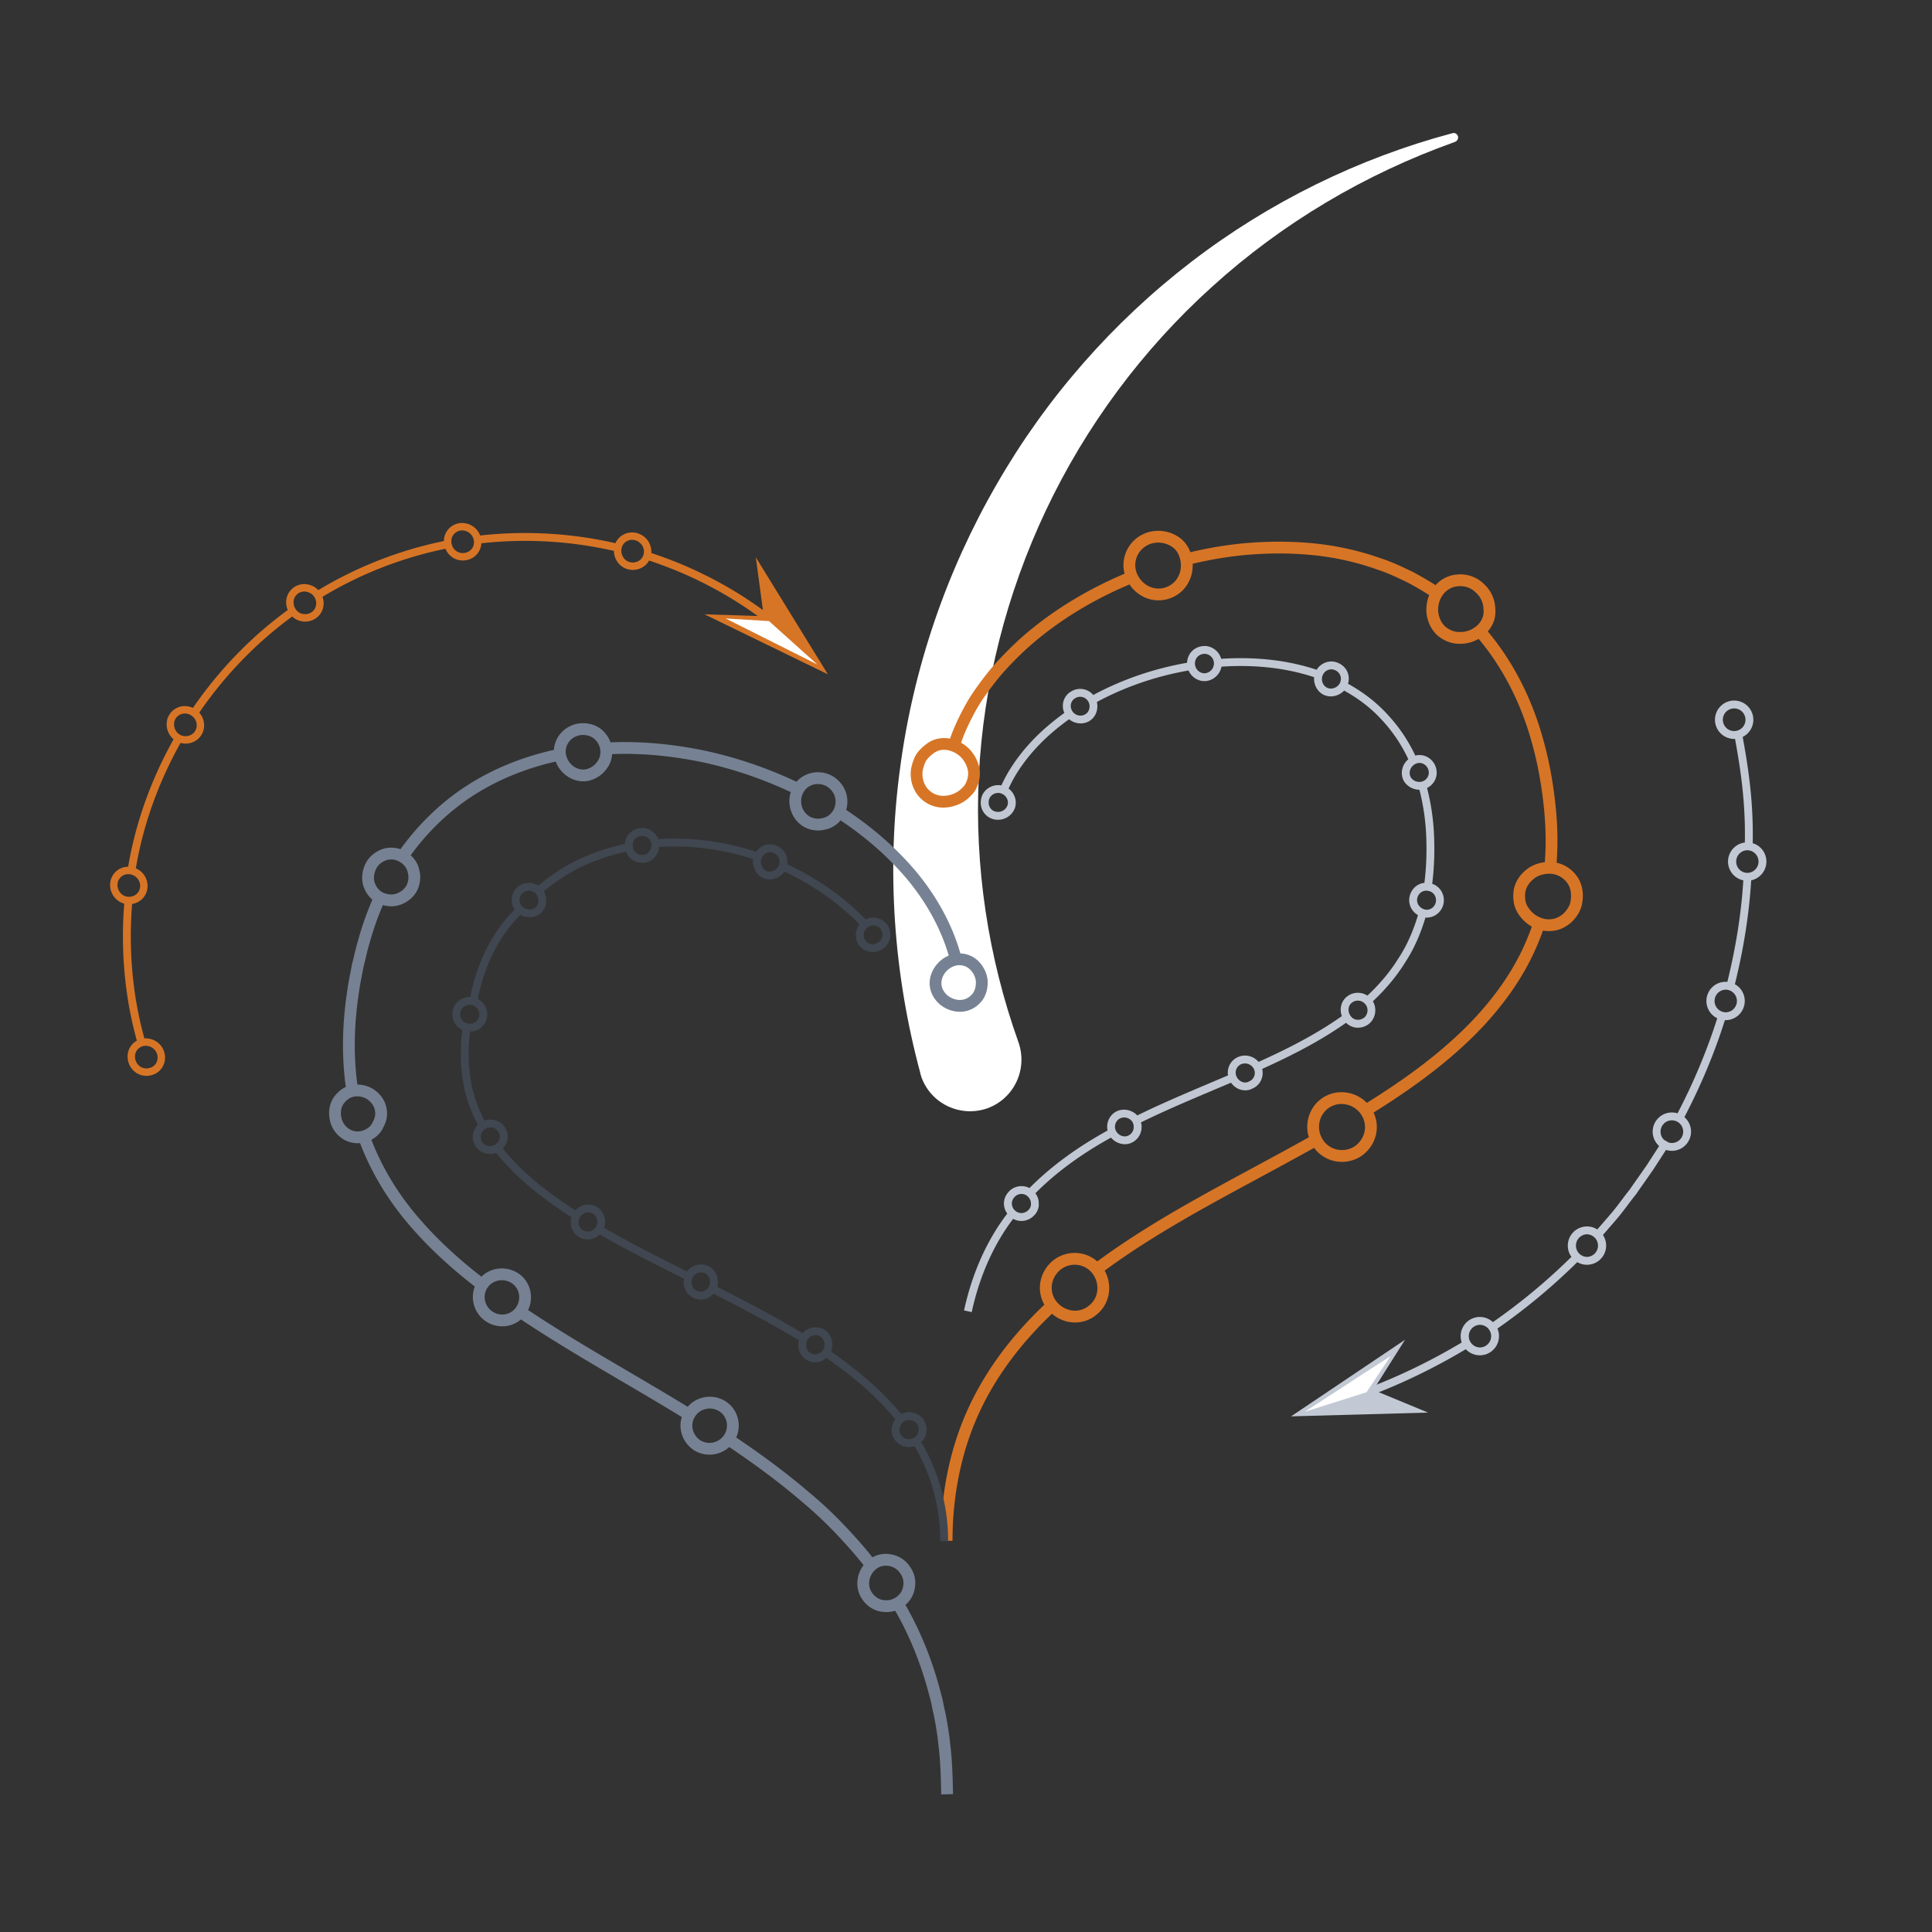 <svg viewBox="0 0 512 512" xmlns="http://www.w3.org/2000/svg" xml:space="preserve" style="fill-rule:evenodd;clip-rule:evenodd;stroke-linejoin:round;stroke-miterlimit:2"><rect x="0" y="0" width="512" height="512" fill="#333333" stroke="none"/><path style="fill:none" d="M0 0h512v512H0z"/><path d="M385.6 37.6c-23.9 8.5-45.9 21.6-64.4 38.4-18.5 16.7-33.5 37-44 59.2-10.5 22.2-16.6 46.3-17.8 70.4-1.2 24.1 2.5 48.2 10.5 70.6 2.5 7.1-1.1 14.9-8.2 17.5-7.1 2.5-14.9-1.1-17.5-8.2-.1-.3-.2-.7-.3-1v-.1c-7.1-26.3-9-53.9-5.4-80.6 3.5-26.7 12.3-52.4 25.6-75.4 13.2-23 30.9-43.1 51.6-59 20.7-15.9 44.4-27.5 69.2-34.1.7-.2 1.3.2 1.5.9.1.5-.2 1.2-.8 1.4Z" style="fill:#fff;fill-rule:nonzero"/><path d="M268.495 322.998c-5.501 7.258-9.05 15.82-10.977 24.722l-2.036-.44c2.002-9.25 5.71-18.14 11.449-25.667-1.218-1.678-1.213-4 .291-5.673 1.389-1.658 3.77-2.049 5.595-1.09 6.076-6.138 13.207-11.116 20.697-15.245-.439-1.982.522-4.152 2.354-5.068 1.825-.913 4.151-.414 5.518 1.062 7.84-3.841 15.975-7.17 24.056-10.61a4.48 4.48 0 0 1 2.81-4.933c1.944-.748 4.016-.131 5.28 1.361 7.665-3.465 15.212-7.276 22.071-12.134-.689-1.851-.199-4.027 1.431-5.238 1.493-1.168 3.696-1.273 5.345-.195 3.151-2.957 5.967-6.234 8.243-9.911l.008-.012c2.301-3.494 3.93-7.362 5.151-11.406-1.781-1.025-2.665-3.024-2.211-4.989.447-1.936 1.99-3.369 3.907-3.56.532-4.092.651-8.297.482-12.43a58.554 58.554 0 0 0-1.804-12.254c-1.956-.013-3.839-1.253-4.431-3.029-.588-1.763-.018-3.792 1.495-5.053a40.261 40.261 0 0 0-7.182-10.596l-.005-.006c-2.792-3.046-6.175-5.576-9.824-7.592-1.315 1.397-3.448 1.945-5.209 1.211-1.813-.755-2.927-2.743-2.732-4.75-7.846-2.623-16.279-3.348-24.559-2.802-.369 1.955-1.949 3.489-3.891 3.788-1.99.306-4.014-.876-4.84-2.769-8.442 1.472-16.7 4.254-24.297 8.348.487 1.97-.371 4.129-2.016 5.054-1.648 1.011-3.883.732-5.349-.487-3.355 2.423-6.475 5.091-9.238 8.188-2.734 3.066-5.119 6.481-6.789 10.191 1.591 1.188 2.29 3.271 1.688 5.075-.714 2.143-3.012 3.614-5.513 3.078-2.55-.546-4.105-3.041-3.371-5.792l.005-.017c.658-2.304 3.073-3.602 5.286-3.189 1.758-3.905 4.262-7.505 7.14-10.732 2.856-3.203 6.079-5.965 9.546-8.472-.936-2.1-.228-4.58 1.898-5.744a4.527 4.527 0 0 1 5.763.992c7.775-4.184 16.223-7.031 24.86-8.541.068-2.192 1.619-4.081 4.027-4.406 2.277-.319 4.421 1.212 5.012 3.352 8.53-.556 17.216.208 25.3 2.909 1.16-1.888 3.587-2.767 5.716-1.801 2.286.993 3.245 3.308 2.597 5.507 3.834 2.122 7.385 4.786 10.321 7.987a42.323 42.323 0 0 1 7.504 11.052c2.212-.583 4.565.632 5.395 2.957.831 2.327-.29 4.652-2.275 5.625a60.759 60.759 0 0 1 1.854 12.634c.173 4.241.05 8.555-.494 12.755 2.152.707 3.488 3.001 2.99 5.324-.492 2.298-2.617 3.805-4.773 3.624-1.278 4.219-2.985 8.25-5.379 11.889-2.361 3.813-5.285 7.223-8.56 10.3 1.117 1.856.788 4.495-1.04 5.99l-.035.027c-1.947 1.46-4.459 1.266-6.026-.325-6.916 4.886-14.515 8.735-22.236 12.229.526 2.134-.551 4.348-2.583 5.209-1.974 1.048-4.389.288-5.672-1.564-8.012 3.41-16.077 6.71-23.852 10.516.561 2.124-.409 4.343-2.307 5.31-1.811.971-4.236.44-5.638-1.267-7.249 4.005-14.155 8.818-20.048 14.749.589.796.895 1.696.895 2.576l-.028-.342.041.971a4.168 4.168 0 0 1-.187.943 4.195 4.195 0 0 1-.995 1.66c-1.451 1.579-3.736 2.012-5.619.966ZM355.1 181c.6-1.3.1-2.8-1.3-3.4-1.3-.6-2.8.1-3.3 1.4-.5 1.3.1 2.8 1.3 3.3s2.7-.1 3.3-1.3Zm-86 139.9c1.1.9 2.6.7 3.5-.3.5-.5.7-1.2.6-1.8 0-.6-.3-1.2-.8-1.7-1-1-2.7-.9-3.6.2-1 1.1-.8 2.7.3 3.6Zm58.6-35.6c.6 1.3 2.1 2 3.3 1.3 1.3-.5 1.9-2 1.3-3.3-.6-1.2-2-1.8-3.3-1.3-1.3.5-1.9 2-1.3 3.3Zm-6-109.7c-.1-1.4-1.4-2.5-2.8-2.3-1.5.2-2.4 1.5-2.2 2.9.2 1.4 1.5 2.4 2.8 2.2 1.3-.2 2.3-1.4 2.2-2.8Zm-33.3 10.3c-.7-1.2-2.2-1.6-3.4-.9-1.3.7-1.6 2.3-.8 3.5.7 1.1 2.3 1.5 3.4.8 1.1-.6 1.5-2.2.8-3.4Zm-23 24.4c-1.3-.5-2.9.2-3.3 1.6-.4 1.5.4 2.9 1.8 3.2 1.4.3 2.7-.5 3.1-1.7.4-1.2-.3-2.6-1.6-3.1Zm30.4 89.5c.7 1.2 2.2 1.7 3.3 1.1 1.2-.6 1.7-2.1 1.1-3.4-.6-1.2-2.2-1.7-3.4-1.1-1.2.6-1.7 2.2-1 3.4Zm81.7-58.8c1.3.4 2.7-.5 3-1.9.3-1.4-.6-2.8-2-3-1.4-.3-2.6.6-2.9 1.9-.3 1.3.5 2.6 1.9 3Zm-.6-33.9c1.3-.4 2.1-1.8 1.6-3.2-.5-1.4-2-2.1-3.3-1.5-1.3.6-1.9 2-1.5 3.2.4 1.2 1.9 1.9 3.2 1.5Zm-19 62.1c.8 1.2 2.4 1.4 3.6.5 1.1-.9 1.2-2.6.3-3.6-.9-1.1-2.5-1.2-3.5-.4-1.1.8-1.2 2.4-.4 3.5Z" style="fill:#c1c8d3"/><path d="M254.786 196.856a9.48 9.48 0 0 1 3.437 3.245c.565.856.998 1.846 1.282 2.84.324 1.134.351 2.267.189 3.401-.148 1.031-.557 2.072-.999 2.956l-.087.174-.108.161c-.563.846-1.254 1.563-2.11 2.277l-.011.009c-1.597 1.306-3.911 2.206-6.379 2.206-2.669 0-5.031-1.241-6.601-3.124-.783-.94-1.417-2.19-1.731-3.443-.306-1.225-.425-2.758-.119-4.136.271-1.217.697-2.426 1.238-3.372l.078-.138.092-.128a10.735 10.735 0 0 1 2.417-2.447c1.856-1.522 4.18-2.01 6.466-1.57a49.74 49.74 0 0 1 2.098-5.084c1.345-2.793 2.796-5.481 4.555-7.964 1.744-2.463 3.593-4.925 5.646-7.182a95.746 95.746 0 0 1 6.443-6.443l.007-.006c8.202-7.28 17.649-12.982 27.745-17.251-1.185-4.505 1.243-9.421 6.134-11.004l.041-.012c2.505-.736 5.009-.435 7.069.584 2.022.953 3.495 2.574 4.275 4.703 4.899-1.157 9.916-2.006 14.933-2.432 6.025-.51 12.153-.509 18.178.103a75.41 75.41 0 0 1 17.712 3.988c2.879.927 5.658 2.259 8.466 3.611l.032.017c2.022 1.089 4.044 2.238 5.976 3.49 1.534-1.702 3.591-2.664 5.634-2.822 2.447-.281 5.177.488 7.162 2.427 2.033 1.788 3.064 4.277 3.115 6.628.226 2.211-.441 4.316-1.989 6.085 7.023 8.41 11.971 18.448 14.836 29.071 1.631 5.811 2.652 11.827 3.264 17.842.495 4.869.59 9.805.234 14.7 2.128.477 3.897 1.628 5.214 3.341 1.502 1.951 2.058 4.478 1.628 7.164-.174 1.42-.769 2.702-1.561 3.81-.749 1.048-1.661 1.931-2.683 2.537-1.757 1.172-4.057 1.602-6.247 1.213a65.725 65.725 0 0 1-6.673 13.661c-3.276 5.119-7.166 9.83-11.467 14.131-8.012 8.012-17.364 14.685-26.97 20.683 2.002 4.235.455 9.286-3.688 11.857l-.054.031c-4.186 2.372-9.38 1.233-12.09-2.493-9.429 5.264-18.989 10.261-28.386 15.502-9.389 5.236-18.698 10.797-27.407 17.202 2.213 3.95 1.351 8.874-2.08 11.661-3.384 2.925-8.445 2.853-11.951-.174-7.841 7.453-14.597 16.133-19.202 25.974-5.027 10.745-7.288 22.675-7.288 34.504h-3.14c0-12.287 2.362-24.675 7.584-35.835 4.799-10.257 11.844-19.307 20.031-27.059-2.152-3.727-1.4-8.609 2.192-11.668l.026-.021c3.608-2.941 8.615-2.697 11.861.167 8.846-6.516 18.303-12.172 27.844-17.493 9.438-5.264 19.04-10.281 28.51-15.571-1.249-4.03.312-8.551 4.144-10.797l.015-.009c3.65-2.085 8.32-1.397 11.284 1.641 9.451-5.893 18.664-12.442 26.545-20.323 4.14-4.14 7.888-8.674 11.042-13.603a62.576 62.576 0 0 0 6.362-13.028c-1.423-.789-2.58-1.899-3.517-3.252l-.015-.023c-.66-.99-1.135-2.153-1.3-3.308a11.177 11.177 0 0 1-.007-3.044l.014-.114.023-.113c.456-2.284 1.779-4.143 3.606-5.513 1.299-.974 2.907-1.586 4.662-1.781.351-4.741.26-9.522-.22-14.239-.593-5.839-1.581-11.678-3.167-17.327l-.002-.008c-2.749-10.197-7.491-19.838-14.236-27.907-1.449.831-3.082 1.277-4.642 1.296-2.276.125-4.411-.614-6.288-2.178l-.05-.045c-1.651-1.502-2.609-3.576-2.909-5.828l-.014-.103-.007-.103c-.103-1.544.101-3.157.743-4.69-1.861-1.208-3.81-2.315-5.759-3.365-2.637-1.269-5.272-2.542-8.031-3.429l-.024-.008a72.317 72.317 0 0 0-17.015-3.836c-5.832-.593-11.763-.592-17.595-.098-4.901.416-9.802 1.25-14.586 2.385.072 1.732-.304 3.433-1.046 4.83-1.083 2.139-2.913 3.683-5.212 4.45-3.905 1.301-8.192-.222-10.565-3.777-9.811 4.139-18.994 9.667-26.961 16.737a92.119 92.119 0 0 0-6.218 6.219c-1.967 2.163-3.736 4.525-5.408 6.885-1.658 2.341-3.02 4.878-4.288 7.511a46.91 46.91 0 0 0-1.981 4.811Zm96.129 105.345c1.608 3.015 5.427 4.02 8.441 2.311 2.914-1.808 3.919-5.526 2.111-8.441-1.809-2.914-5.527-3.818-8.341-2.21-2.914 1.708-3.818 5.426-2.211 8.34ZM251.9 199c-1.6-.5-3.3-.3-4.6.8-.7.5-1.3 1.1-1.8 1.8-.4.7-.7 1.6-.9 2.5-.2.9-.1 1.9.1 2.7.2.8.6 1.6 1.1 2.2 1 1.2 2.5 2 4.2 2 1.7 0 3.3-.6 4.4-1.5.6-.5 1.1-1 1.5-1.6.3-.6.6-1.3.7-2 .1-.7.1-1.4-.1-2.1-.2-.7-.5-1.4-.9-2-.8-1.3-2.1-2.3-3.7-2.8Zm61.232-51.046c-.401-1.708-1.406-3.015-2.914-3.718-1.406-.703-3.115-.904-4.823-.402-3.417 1.105-5.024 4.723-3.818 7.838 1.306 3.216 4.622 4.823 7.636 3.819 1.508-.503 2.714-1.508 3.417-2.915.703-1.306.904-3.014.502-4.622Zm79.084 17.686c1.306-1.206 1.909-2.713 1.708-4.321 0-1.608-.704-3.316-2.11-4.522-1.307-1.306-3.116-1.809-4.723-1.608-1.508.101-3.015.904-4.02 2.311-1.005 1.407-1.306 3.015-1.206 4.522.201 1.507.804 2.914 1.91 3.919 1.205 1.005 2.612 1.507 4.12 1.407 1.507 0 3.115-.603 4.321-1.708Zm17.384 77.977c1.608.503 3.416.302 4.723-.603.703-.402 1.306-1.004 1.808-1.708.503-.703.905-1.507 1.005-2.412.302-1.808 0-3.517-1.005-4.823-1.005-1.306-2.411-2.11-4.12-2.311-1.708-.101-3.316.301-4.521 1.206-1.206.904-2.111 2.11-2.412 3.617a8.095 8.095 0 0 0 0 2.211c.1.703.402 1.407.804 2.01.904 1.306 2.11 2.311 3.718 2.813ZM280.474 346.013c2.311 2.513 6.029 2.814 8.441.704 2.512-2.01 2.914-5.728.905-8.441-2.01-2.713-5.929-3.216-8.642-1.005-2.713 2.311-3.015 6.23-.704 8.742Z" style="fill:#d77526" transform="matrix(.995 0 0 .995 1.184 .963)"/><path d="M123.532 273.524c-1.902-.852-3.033-2.993-2.569-5.161.479-2.234 2.477-3.672 4.68-3.608.562-3.426 3.244-14.748 11.713-23.142-1.191-1.745-.986-4.229.606-5.821l.037-.034c1.67-1.518 3.973-1.597 5.661-.502a50.463 50.463 0 0 1 10.795-6.998l.004-.002c3.912-1.825 7.971-3.132 12.115-4.045.144-2.142 1.829-4 3.998-4.182 2.146-.276 4.137.985 4.845 2.906 8.789-.585 17.624.63 25.945 3.369a4.659 4.659 0 0 1 1.806-1.567 4.182 4.182 0 0 1 3.66-.05c1.973.803 3.066 2.868 2.786 4.911 7.73 3.6 14.82 8.469 20.762 14.604 1.827-.905 4.175-.485 5.536 1.179 1.662 2.031 1.265 4.973-.728 6.46-2.026 1.625-4.945 1.193-6.411-.64-1.309-1.636-1.321-4.003-.01-5.669-5.711-5.865-12.508-10.527-19.911-13.99-1.227 1.765-3.421 2.464-5.311 1.834l-.877-.415a4.21 4.21 0 0 1-1.325-1.325l-.415-.877.061.162c-.404-.943-.564-1.787-.398-2.679-7.997-2.615-16.479-3.783-24.921-3.236-.217 2.179-1.847 3.968-3.925 4.164a4.562 4.562 0 0 1-4.852-2.895c-3.949.879-7.816 2.128-11.544 3.867a48.349 48.349 0 0 0-10.253 6.631c1.08 1.863.823 4.124-.575 5.556-1.3 1.413-3.697 1.741-5.608.678-8.346 8.208-10.817 19.421-11.244 22.29 1.842.987 2.698 2.998 2.382 4.893l-.01.047c-.472 2.201-2.322 3.697-4.46 3.706a43.718 43.718 0 0 0 .052 12.097l.298 1.789c.092.547.179 1.095.361 1.642.388 1.164.575 2.331 1.06 3.398l.02.044.016.045c.545 1.568 1.235 3.087 2 4.56 2.036-.703 4.363.05 5.369 1.752 1.228 1.781 1.004 4.099-.533 5.638 2.6 3.226 5.613 6.168 8.845 8.89 3.327 2.713 6.808 5.195 10.376 7.513 1.456-1.612 3.954-2.005 5.732-.897 1.907 1.129 2.624 3.495 1.901 5.53 7.177 4.155 14.616 7.849 22.009 11.574 1.28-1.756 3.619-2.365 5.69-1.41l.063.03.062.033c1.787.975 2.77 3.247 2.154 5.402 7.653 3.886 15.286 7.876 22.626 12.307 1.448-1.68 4.005-2.129 5.978-.813l.075.05.07.056c1.601 1.28 2.217 3.57 1.401 5.565 6.855 4.731 13.282 10.09 18.616 16.56 1.921-1.017 4.357-.474 5.794 1.283l.089.108.073.119c1.261 2.049.896 4.485-.651 5.919 4.718 7.969 7.124 17.012 7.124 26.252h-2.083c0-8.865-2.306-17.541-6.832-25.186-1.907.658-3.979.004-5.189-1.63-1.195-1.532-1.127-3.834.102-5.498-5.226-6.349-11.537-11.598-18.262-16.237a4.508 4.508 0 0 1-5.401.43c-1.645-1.047-2.38-3.19-1.87-5.128-7.347-4.441-14.99-8.435-22.654-12.325a4.504 4.504 0 0 1-5.39 1.058c-1.839-.919-2.818-2.99-2.418-5.032-7.489-3.774-15.027-7.516-22.297-11.729-1.477 1.431-3.829 1.742-5.526.684-1.819-1.076-2.555-3.278-1.992-5.244-3.678-2.385-7.267-4.939-10.7-7.74l-.006-.005c-3.39-2.855-6.544-5.946-9.257-9.34-1.898.73-4.168.154-5.405-1.701-1.243-1.864-.911-4.25.547-5.729-.836-1.593-1.588-3.24-2.179-4.933-.503-1.123-.716-2.343-1.123-3.565-.218-.653-.331-1.305-.439-1.958l-.302-1.81-.002-.011a45.803 45.803 0 0 1-.037-12.826Zm65.353 67.908.015-.032c.6-1.3.1-2.8-1-3.4-1.3-.6-2.8-.1-3.4 1.2-.6 1.3-.1 2.8 1.1 3.4 1.156.578 2.591.135 3.231-1.062l.054-.106ZM125 271.8c1.4.3 2.7-.6 3-2 .2-1.2-.5-2.5-1.9-2.9-1.4-.3-2.8.5-3.1 1.9-.3 1.4.6 2.8 2 3Zm14.5-30.9c1.1.9 2.7.9 3.5 0 .9-.9.9-2.4 0-3.5-.9-1-2.5-1.1-3.6-.1-1 1-1 2.7.1 3.6Zm29.2-15.9c.2 1.4 1.5 2.3 2.8 2.1 1.3-.1 2.2-1.4 2.1-2.8-.1-1.4-1.4-2.4-2.8-2.2-1.4.1-2.4 1.5-2.1 2.9Zm34.1 3.1c-.3.7-.2 1.3.1 2 .2.6.7 1.1 1.3 1.3 1.2.4 2.6-.2 3.2-1.5.5-1.3-.1-2.8-1.4-3.3-.6-.3-1.3-.3-1.9 0-.6.3-1.1.8-1.3 1.5Zm27.9 18.4c-1 .9-1.1 2.4-.3 3.4s2.4 1.2 3.5.3c1.1-.8 1.3-2.4.4-3.5s-2.6-1.2-3.6-.2Zm-98.4 57.3c1.2-.8 1.5-2.3.7-3.4-.6-1.1-2.2-1.4-3.4-.7-1.2.7-1.6 2.3-.8 3.5.8 1.2 2.4 1.4 3.5.6Zm26.6 21.9c.7-1.2.4-2.8-.8-3.5-1.1-.7-2.7-.3-3.4.9-.7 1.2-.4 2.8.8 3.5 1.1.7 2.7.3 3.4-.9Zm60.2 32.6c.7-1.2.4-2.7-.6-3.5-1.2-.8-2.8-.4-3.5.8-.7 1.2-.4 2.8.7 3.5 1.1.7 2.6.4 3.4-.8Zm24.2 23.2c1.2-.7 1.5-2.3.7-3.6-.9-1.1-2.5-1.4-3.6-.5-1.1.9-1.4 2.5-.6 3.5.8 1.1 2.3 1.4 3.5.6Z" style="fill:#404751" transform="translate(-.986 -.554)"/><path d="M95.421 302.94c-1.455.133-2.893-.174-4.274-.927l-.055-.033c-1.663-.998-3.136-2.676-3.642-4.999-.487-2.133-.235-4.253.95-6.117l.04-.056c.824-1.178 1.923-2.151 3.2-2.746-1.171-8.502-.901-17.225.414-25.688.303-2.218.806-4.536 1.209-6.754l.012-.066.018-.065c.602-2.211 1.007-4.42 1.705-6.619.61-2.235 1.321-4.369 2.138-6.615l.004-.011c.48-1.261.996-2.557 1.547-3.826-1.062-.897-1.871-2.106-2.339-3.491-.647-1.823-.433-4.144.557-6.125 1.013-2.027 3.015-3.41 4.905-3.926l.032-.008c1.449-.362 2.901-.305 4.29.187 4.858-6.756 10.954-12.635 17.929-17.073 6.921-4.404 14.709-7.468 22.742-9.256.207-3.527 2.95-6.598 6.905-7.038l.052-.004c2.172-.167 4.312.444 5.816 1.78a7.995 7.995 0 0 1 2.222 3.269c8.589-.365 17.24.548 25.635 2.34l.006.002c8.209 1.824 16.091 4.551 23.643 8.106 2.293-2.608 6.272-3.357 9.556-1.502l.071.041.069.044c1.799 1.145 3.063 2.815 3.554 4.778a7.666 7.666 0 0 1-.094 4.098c6.913 4.565 13.217 10.018 18.561 16.358l.004.005c5.242 6.327 9.443 13.691 11.707 21.666 1.515.059 2.985.591 4.109 1.464 1.453 1.131 2.752 3.064 3.075 5.325l.015.109.008.11c.165 2.309-.462 4.415-1.781 5.899-1.38 1.552-3.294 2.549-5.536 2.549-2.051 0-3.799-.754-5.219-1.858l-.071-.056-.068-.059c-1.361-1.191-2.478-2.932-2.654-4.972-.289-3.12 1.736-6.57 5.035-7.941-2.163-7.447-6.118-14.318-11.022-20.237-5.085-6.032-11.079-11.23-17.647-15.597-1.118 1.315-2.546 2.14-4.051 2.441-1.817.466-3.789.285-5.627-.717l-.026-.016c-3.151-1.8-4.583-5.752-3.496-9.197-7.282-3.411-14.878-6.031-22.787-7.789-8.034-1.715-16.316-2.605-24.543-2.284-.111 1.674-.751 3.126-1.82 4.356-1.167 1.453-2.948 2.449-4.745 2.776l-.077.014-.078.01c-3.443.449-6.951-1.71-8.227-5.176-7.607 1.714-14.981 4.623-21.538 8.795-6.565 4.178-12.308 9.698-16.908 16.037 1.241 1.098 2.03 2.494 2.322 4.068.448 1.798.156 3.747-.658 5.375l-.054.107-.061.103c-.975 1.625-2.425 2.779-4.212 3.429-1.477.537-3.066.578-4.698.119a88.64 88.64 0 0 0-1.406 3.489c-.783 2.155-1.469 4.211-2.065 6.398l-.01.031c-.686 2.157-1.079 4.315-1.663 6.468-.394 2.159-.884 4.412-1.18 6.584l-.002.014c-1.259 8.096-1.534 16.44-.438 24.577 1.584.017 3.158.503 4.327 1.283 1.504 1.002 2.798 2.537 3.299 4.542.491 1.966.207 3.776-.713 5.424-.607 1.432-1.748 2.608-3.198 3.373 2.794 7.288 6.938 14.08 11.974 20.054 5.102 6.053 10.963 11.422 17.183 16.244 2.601-2.55 6.702-2.939 9.885-.817l.029.02c3.069 2.148 4.087 6.247 2.457 9.632 13.744 9.151 28.235 17.03 42.288 25.638 2.401-2.775 6.686-3.57 10.025-1.457 3.205 1.997 4.381 6.184 2.838 9.599 6.618 4.459 13.053 9.177 19.106 14.353a110.442 110.442 0 0 1 10.033 9.425c2.413 2.569 4.766 5.199 6.968 7.98 1.509-.855 3.203-1.076 4.907-.792a7.517 7.517 0 0 1 5.069 3.321 7.366 7.366 0 0 1 1.172 6.023c-.299 1.513-1.111 2.937-2.406 4.054 4.107 7.142 7.171 14.889 9.26 22.88.312 1.141.621 2.283.828 3.424.2 1.1.5 2.2.7 3.3.407 2.235.811 4.57 1.014 6.793.606 4.551.71 9.202.811 13.752l-3.124.07c-.099-4.443-.194-8.985-.791-13.461l-.003-.033c-.196-2.154-.59-4.407-.981-6.561-.2-1.1-.5-2.2-.7-3.3-.192-1.057-.482-2.113-.773-3.177l-.002-.008c-2.02-7.731-4.982-15.228-8.957-22.137-1.303.418-2.634.445-3.89.217-1.873-.341-3.61-1.481-4.801-3.183-1.199-1.713-1.557-3.766-1.215-5.651a8.13 8.13 0 0 1 1.535-3.461c-2.177-2.76-4.508-5.365-6.899-7.91a107.388 107.388 0 0 0-9.767-9.175l-.009-.007c-5.995-5.127-12.371-9.795-18.927-14.208a7.802 7.802 0 0 1-9.348.849l-.043-.029c-2.951-1.967-4.197-5.589-3.173-8.77-14.171-8.687-28.788-16.63-42.644-25.868-2.586 2.224-6.496 2.502-9.466.381-2.98-2.129-4-5.936-2.746-9.101-6.457-4.991-12.541-10.557-17.833-16.835-5.309-6.3-9.666-13.472-12.584-21.167ZM136.8 346.4c1.4-2.1.9-4.9-1.1-6.3-2.1-1.4-4.9-1-6.4 1s-1 4.9 1.1 6.4 5 1 6.4-1.1Zm55.1 33.9c1.4-2.1.8-5-1.3-6.3-2.2-1.4-5.1-.7-6.4 1.4-1.4 2.1-.7 4.9 1.4 6.3 2.1 1.3 4.9.7 6.3-1.4Zm45.4 43.1c1.1-.7 1.8-1.7 2-2.8.3-1.2.1-2.5-.7-3.6-.7-1.1-1.8-1.8-3-2-1.2-.2-2.4 0-3.4.8s-1.6 1.9-1.8 3c-.2 1.1 0 2.3.7 3.3s1.7 1.7 2.8 1.9c1.1.2 2.3.1 3.4-.6ZM96.2 299.6c1.2-.4 2.2-1.2 2.6-2.3.6-1 .8-2.1.5-3.3-.3-1.2-1.1-2.1-2-2.7-.9-.6-2.2-.9-3.4-.7-1.2.2-2.2 1-2.9 2-.7 1.1-.8 2.4-.5 3.7.3 1.4 1.2 2.4 2.2 3 1.1.6 2.3.7 3.5.3Zm5.4-63c1.2.5 2.4.6 3.5.2 1.1-.4 2-1.1 2.6-2.1.5-1 .7-2.2.4-3.3-.2-1.2-.9-2.2-2-2.9-1.1-.7-2.3-.9-3.5-.6-1.1.3-2.3 1.1-2.9 2.3-.6 1.2-.8 2.6-.4 3.7.4 1.2 1.2 2.2 2.3 2.7ZM150 200c.5 2.5 2.8 4.2 5.1 3.9 1.1-.2 2.2-.8 2.9-1.7.8-.9 1.2-2 1.1-3.3-.1-1.2-.7-2.3-1.6-3.1-.9-.8-2.2-1.1-3.5-1-2.7.3-4.5 2.7-4 5.2Zm62.8 10.2c-1.1 2.2-.3 5 1.8 6.2 1.1.6 2.3.7 3.4.4 1.1-.2 2.1-.9 2.8-2 .6-1.1.8-2.3.5-3.5-.3-1.2-1.1-2.2-2.2-2.9-2.3-1.3-5.2-.5-6.3 1.8Zm40.5 45.7c-2.4.6-4 2.9-3.8 5 .1 1.2.8 2.2 1.6 2.9.9.7 2 1.2 3.3 1.2 1.3 0 2.4-.6 3.2-1.5.8-.9 1.1-2.2 1-3.6-.2-1.4-1-2.6-1.9-3.3-.9-.7-2.2-1-3.4-.7Z" style="fill:#768293"/><path d="m32.926 239.468-.014-.004c-2.521-.639-4.209-3.325-3.613-6.056l.003-.012a4.804 4.804 0 0 1 4.662-3.706c1.987-11.808 6.153-23.248 12.035-33.777a5.206 5.206 0 0 1-1.715-5.074l.003-.013c.612-2.637 3.345-4.314 6.097-3.498.259.074.507.166.743.274 6.86-9.976 15.344-18.806 25.133-25.935a5.19 5.19 0 0 1-.301-3.158l.002-.012c.612-2.638 3.345-4.315 6.097-3.499a5.095 5.095 0 0 1 2.303 1.388 105.562 105.562 0 0 1 33.285-13.002 5.09 5.09 0 0 1 .12-1.068l.002-.012c.612-2.638 3.345-4.315 6.097-3.499a5.085 5.085 0 0 1 3.383 3.111 107.76 107.76 0 0 1 35.85 2.034 4.826 4.826 0 0 1 5.811-2.644 5.093 5.093 0 0 1 3.696 5.248c11.998 3.951 23.225 9.955 33.143 17.83l-1.296 1.632c-9.708-7.71-20.697-13.589-32.439-17.463-1.073 1.943-3.375 2.882-5.59 2.32-2.157-.547-3.704-2.59-3.733-4.879a105.655 105.655 0 0 0-35.124-2.017 4.904 4.904 0 0 1-.184 1.08c-.755 2.603-3.438 3.966-6.003 3.315-1.519-.385-2.735-1.512-3.332-2.944a103.513 103.513 0 0 0-32.589 12.729 4.98 4.98 0 0 1 .117 3.093c-.755 2.603-3.438 3.966-6.003 3.315a4.796 4.796 0 0 1-2.126-1.185c-9.6 6.999-17.919 15.669-24.643 25.462 1.137 1.279 1.578 3.079 1.097 4.737-.754 2.603-3.437 3.967-6.002 3.316l-.054-.014c-5.791 10.356-9.893 21.612-11.839 33.231 2.408 1.021 3.595 3.673 2.91 6.037-.547 1.888-2.11 3.124-3.906 3.412-.953 11.998.063 24.11 3.255 35.626a4.922 4.922 0 0 1 1.769.194c2.81.805 4.257 3.696 3.516 6.252-.754 2.603-3.437 3.966-6.002 3.315-2.522-.64-4.21-3.325-3.614-6.056l.003-.012a4.778 4.778 0 0 1 2.333-3.094c-3.261-11.739-4.306-24.086-3.343-36.318Zm131.769-94.048c-.261 1.605.721 3.17 2.211 3.548 1.543.391 3.177-.392 3.631-1.958.454-1.565-.454-3.327-2.179-3.816-1.542-.462-3.084.384-3.557 1.797l-.106.429Zm-39.202-.911c.454-1.566-.454-3.327-2.178-3.816-1.634-.489-3.268.489-3.631 2.055-.363 1.663.635 3.327 2.178 3.718 1.543.392 3.177-.391 3.631-1.957ZM41.661 281.085c.454-1.566-.454-3.327-2.179-3.816-1.633-.49-3.267.489-3.63 2.055-.363 1.663.635 3.327 2.178 3.718 1.543.392 3.177-.391 3.631-1.957Zm-4.634-45.484c.453-1.565-.454-3.327-2.179-3.816-1.634-.489-3.268.489-3.631 2.055-.363 1.663.636 3.327 2.179 3.718 1.543.392 3.177-.391 3.631-1.957Zm14.985-42.569c.454-1.566-.454-3.327-2.179-3.817-1.633-.489-3.267.49-3.63 2.055-.363 1.664.635 3.328 2.178 3.719s3.177-.391 3.631-1.957Zm31.674-32.33c.454-1.566-.454-3.327-2.178-3.816-1.634-.49-3.268.489-3.631 2.055-.363 1.663.635 3.327 2.178 3.718 1.543.392 3.177-.391 3.631-1.957Z" style="fill:#d77526"/><path d="m186.7 162.8 15.7.5-2.1-15.6 19.1 31-32.7-15.9Z" style="fill:#d77526;fill-rule:nonzero"/><path d="m192.3 163.9 24.3 12.2-12.8-11.5-11.5-.7Z" style="fill:#fff;fill-rule:nonzero"/><path d="m349.7 423.5-8.4 13.3 14.5 6-36.3 1 30.2-20.3Z" style="fill:#c2c9d4;fill-rule:nonzero" transform="translate(22.646 -68.449)"/><path d="M365.805 426.004c-8.61 5.147-17.659 9.499-27.147 12.974l-.716-1.956c9.36-3.429 18.288-7.723 26.784-12.801a5.085 5.085 0 0 1 8.264-5.399 158.764 158.764 0 0 0 20.81-17.296 5.085 5.085 0 0 1 6.857-7.261 560.595 560.595 0 0 0 3.749-4.34c1.686-1.983 3.174-4.164 4.855-6.243 1.491-2.186 3.081-4.373 4.572-6.559l3.213-4.966a5.072 5.072 0 0 1-1.717-3.808 5.086 5.086 0 0 1 6.586-4.857c4.222-8.086 7.774-16.526 10.529-25.195a5.085 5.085 0 0 1-2.874-4.578 5.085 5.085 0 0 1 5.553-5.062c2.172-8.803 3.665-17.814 4.228-26.906a5.087 5.087 0 0 1-4.052-4.978 5.087 5.087 0 0 1 4.46-5.046c.182-9.655-.855-18.008-2.606-27.461a5.086 5.086 0 0 1-5.312-5.079 5.086 5.086 0 0 1 5.083-5.083 5.086 5.086 0 0 1 5.084 5.083 5.088 5.088 0 0 1-2.832 4.559c1.801 9.7 2.861 18.248 2.663 28.155a5.089 5.089 0 0 1 3.627 4.872 5.088 5.088 0 0 1-4.028 4.973c-.566 9.303-2.093 18.522-4.321 27.526a5.085 5.085 0 0 1-2.647 9.527c-2.802 8.846-6.423 17.457-10.734 25.705a5.072 5.072 0 0 1 1.76 3.845 5.086 5.086 0 0 1-6.637 4.841l-3.291 5.086-.007.011c-1.5 2.2-3.1 4.4-4.6 6.6l-.024.035-.027.033c-1.706 2.107-3.211 4.313-4.916 6.32a584.85 584.85 0 0 1-3.847 4.452 5.085 5.085 0 0 1-6.804 7.203 160.876 160.876 0 0 1-21.151 17.594 5.085 5.085 0 0 1-8.387 5.48Zm53.743-54.782a3.001 3.001 0 1 0 .864-5.873 3.001 3.001 0 0 0-2.087 5.154l1.223.719Zm15.106-40.503a3.001 3.001 0 0 0 0 6c1.655 0 3-1.344 3-3s-1.345-3-3-3Zm5.729-36.946a3.001 3.001 0 0 0 0 6c1.655 0 3-1.345 3-3 0-1.656-1.345-3-3-3Zm-3.459-37.586c-1.655 0-3 1.345-3 3a3.001 3.001 0 1 0 3-3ZM369.525 419.54a3.001 3.001 0 0 0 0 6c1.655 0 3-1.344 3-3s-1.345-3-3-3Zm28.392-23.994a3.001 3.001 0 0 0 0 6 3.001 3.001 0 0 0 0-6Z" style="fill:#c2c9d4" transform="translate(22.646 -68.449)"/><path d="m345.9 427.8-22.8 14.8 16.4-5.2 6.4-9.6Z" style="fill:#fff;fill-rule:nonzero" transform="translate(22.646 -68.449)"/></svg>